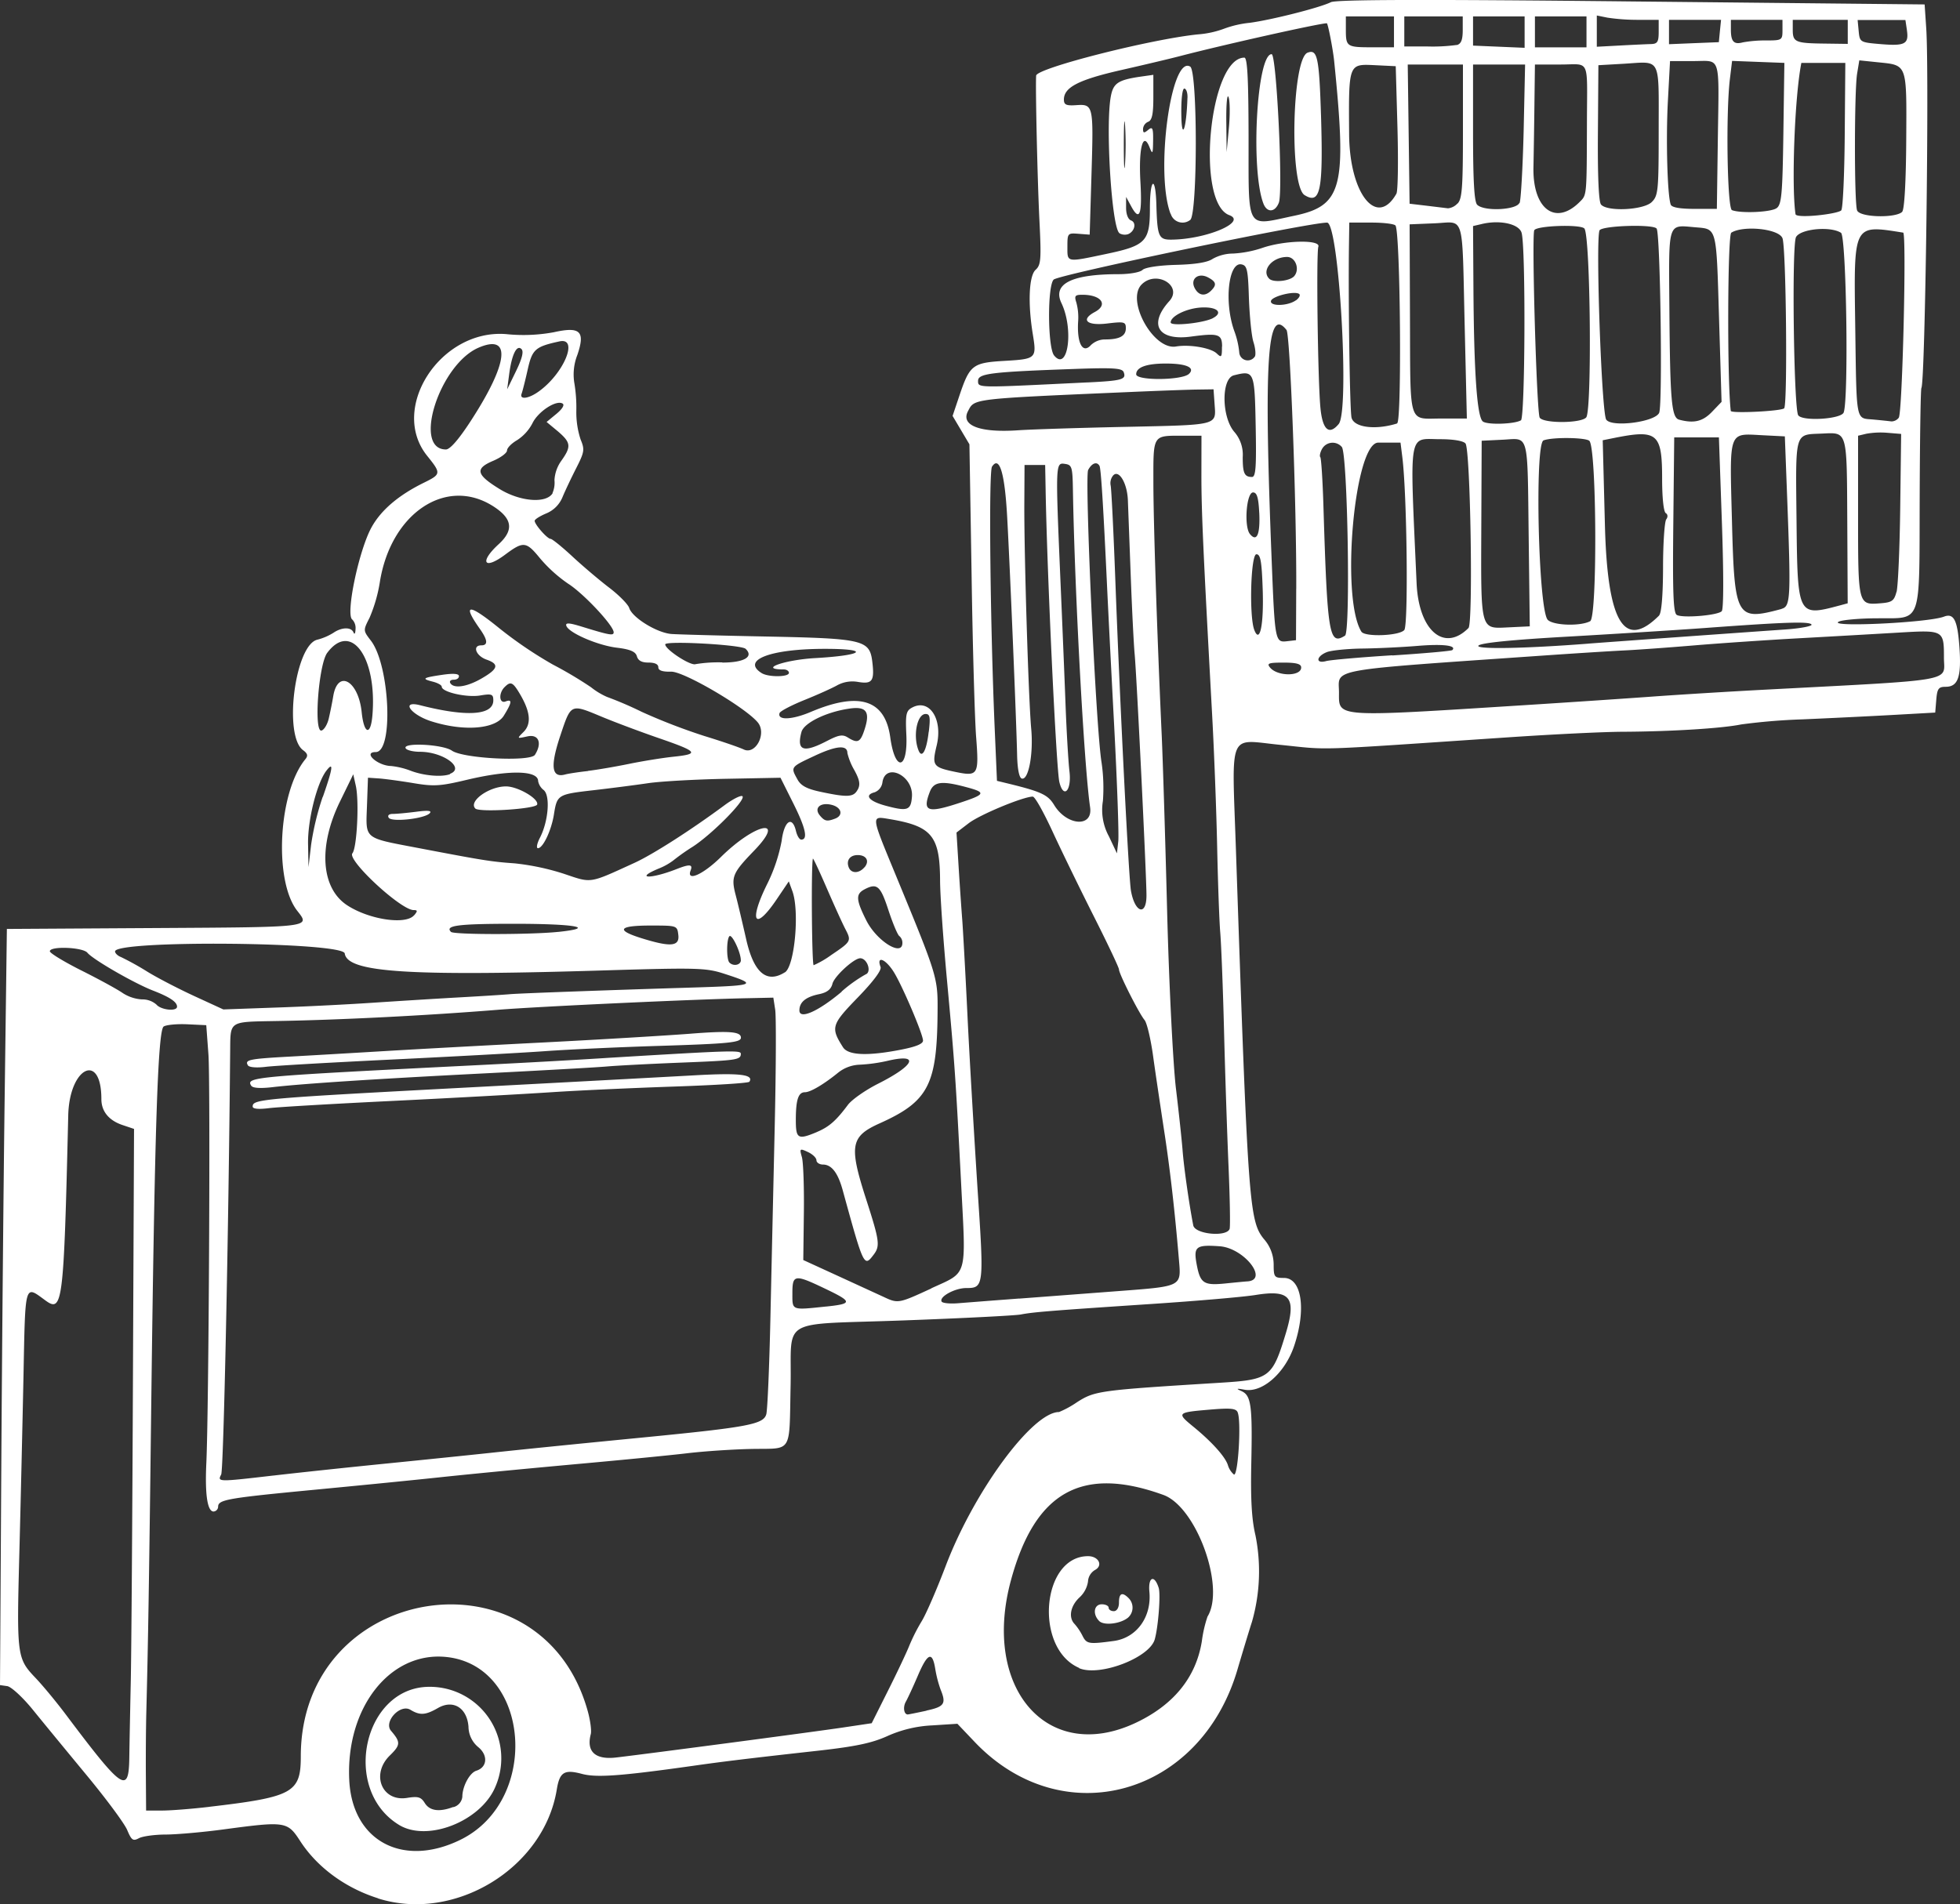 <svg id="Calque_1" data-name="Calque 1" xmlns="http://www.w3.org/2000/svg" viewBox="0 0 570.15 553.99"><rect x="0" y="0" width="570.15" height="553.99" fill="#333333" stroke="none"/><defs><style>.cls-1{fill:#fff;}</style></defs><path class="cls-1" d="M110.42,552.51c-9.47-3-17.66-9-22.6-16.64-3.71-5.72-4.25-5.8-22.32-3.38-6,.81-13.62,1.48-16.82,1.49s-6.7.49-7.78,1.07c-1.7.91-2.15.59-3.4-2.39-.79-1.89-6.06-9-11.72-15.85s-12.7-15.4-15.66-19.06S3.8,491,2.62,490.8L.5,490.5l.37-62c.2-34.1.65-83.6,1-110l.63-48,43.25-.26c45.75-.27,45-.18,41.23-5-6.89-8.76-5.53-34.51,2.33-44.1.85-1,.69-1.67-.65-2.65-5.74-4.2-2.35-30.56,4.13-32.14a16.7,16.7,0,0,0,4.68-2c2.47-1.69,5.21-1.73,5.87-.1.28.69.54.27.58-.94a3.59,3.59,0,0,0-.92-2.81c-2.07-1.28,1.89-20.25,5.61-26.91,2.78-5,7.89-9.32,15.14-12.89,5.1-2.51,5.13-2.72,1-7.86-11.11-13.83,3.91-36.95,23-35.4a48.62,48.62,0,0,0,13.86-.55c7.69-1.72,9.18-.28,6.84,6.6a15.58,15.58,0,0,0-.92,7.92,43.62,43.62,0,0,1,.62,8.3,25.43,25.43,0,0,0,1.25,8.4c1.22,2.91,1.11,3.63-1.28,8.32-1.44,2.83-3.24,6.63-4,8.46a8.68,8.68,0,0,1-4.75,4.73c-1.85.78-3.36,1.74-3.34,2.15.05,1.12,3.68,5.23,4.63,5.24.46,0,3.31,2.31,6.34,5.12s7.85,6.9,10.71,9.08,5.49,4.85,5.83,5.92c.9,2.84,8.14,7.27,12.34,7.56,2,.14,14.52.48,27.84.74,27.92.56,29.75,1,30.52,7.29.69,5.64,0,6.59-4.05,5.93a9.3,9.3,0,0,0-6.1.93c-1.42.82-5.71,2.75-9.53,4.29s-7.1,3.25-7.29,3.83c-.72,2.16,3.62,2,9.27-.42,14-5.88,21.43-3.45,22.93,7.48,1.39,10.14,5.15,9.55,4.68-.74-.28-6-.08-7,1.69-7.93,5.05-2.7,9,3.4,7.12,11.09-1.4,5.84-1.09,6.28,5.53,7.65s6.8.81,5.95-10.33c-.38-4.95-1-26.1-1.31-47l-.63-38-2.45-4.13-2.45-4.13,1.95-5.8c3.05-9.07,3.83-9.67,13.23-10.22,9.13-.53,9.31-.7,8.16-7.73-1.48-9-1.13-17,.81-18.76,1.56-1.41,1.68-3,1.11-14.4s-1.19-38.86-.95-42.1c.16-2.18,33.27-10.59,47.09-12a27.64,27.64,0,0,0,7.5-1.62A30.11,30.11,0,0,1,364,6.87c6.38-.84,20.52-4.43,23.64-6C389.16.1,414.47,0,475.08.65l85.28.87.47,7c.9,13.33-.31,102.82-1.41,104.6-.22.35-.44,14.75-.5,32-.12,37.53.83,34.85-12.35,35-5,0-10,.46-11.09.93-4.09,1.76,25.83.38,30.5-1.41,2.87-1.1,3.93,1,4.49,8.72.63,8.78-.35,11.69-4,11.69-2.06,0-2.45.54-2.72,3.75l-.31,3.75-12.5.7c-6.87.38-18.57.95-26,1.27A177.7,177.7,0,0,0,507,211c-5.59,1.14-20.17,2.05-34,2.13-5.77,0-20.62.74-33,1.57-59.59,4-51.88,3.77-67.29,2.22-15.12-1.52-13.87-4.48-12.7,30.16,3.51,103.42,3.86,108.25,8.1,113.58a11.28,11.28,0,0,1,2.89,7.51c0,3.61.2,3.87,3,3.87,5.17,0,6.54,9.19,2.94,19.83-2.63,7.8-9.2,13.61-14.34,12.7-2.46-.44-2.64-.36-1,.38,2.85,1.24,3.25,4.14,2.89,21.09-.22,10.42.12,16.29,1.21,20.86a53.32,53.32,0,0,1-1,25.14c-.8,2.47-2.71,8.77-4.25,14-10.81,36.7-50.68,47.79-76.23,21.2L279,501.75l-7.31.47a35.88,35.88,0,0,0-13.1,3.13c-4.44,2-9.1,3-19.95,4.22C219,511.75,210.7,512.75,202,514c-21.27,3-28,3.45-32.24,2.33-5.12-1.37-6.47-.52-7.3,4.57-3.74,22.89-29.72,38.71-52,31.66Zm24-17c23.38-11.44,20.36-50.67-4.1-53.19-16.35-1.69-29.29,14.76-28.22,35.89.89,17.64,15.56,25.5,32.32,17.3Zm-18-4.43C99.7,520.7,106.3,491,125.42,491a20.8,20.8,0,0,1,19.16,29.13c-4.22,10-19.79,16.15-28.08,11ZM132.43,526a3.52,3.52,0,0,0,2.56-3c0-3,2.11-7,4.1-7.6,3.15-1,3.43-4.47.55-6.84a7.82,7.82,0,0,1-2.86-5.95c-.42-5.51-4.46-8-8.9-5.43-3.62,2.08-5.22,2.18-8,.5-3-1.79-7.85,3.53-5.63,6.12,2.83,3.31,2.79,4.11-.35,7.18-5.59,5.47-2.3,13.51,5,12.34,3.22-.52,4.07-.27,5.17,1.5,1.43,2.29,4.23,2.67,8.28,1.14Zm-71.05-.09C85.73,523.06,88,521.81,88,511.25c0-50.63,70.21-61.55,83.52-13,.71,2.61,1.09,5.55.83,6.53-1.33,5.09,1.31,7.5,7.42,6.78,10.38-1.23,57.56-7.47,66-8.73l8.3-1.24,4.78-9.54c2.64-5.25,5.4-11.11,6.15-13a54,54,0,0,1,3.62-7.15c1.24-2,4.37-9.21,6.95-16,8.28-21.81,25.26-44.85,33-44.85a28.65,28.65,0,0,0,5.29-2.9c5.17-3.27,6.37-3.44,41.59-5.62,14.39-.89,15.17-1.48,19.08-14.36,3.17-10.47,1.33-12.81-8.82-11.17-3.44.56-16.83,1.72-29.76,2.58-30.1,2-34.85,2.39-38.5,3.09-1.65.32-17,1.1-34.17,1.73-36.77,1.36-32.38-1.19-32.8,19-.42,20,.68,18.18-11.2,18.39-5.41.1-13.88.66-18.83,1.25s-18.67,1.93-30.5,3-30.5,2.83-41.5,4-27.2,2.74-36,3.58c-26,2.48-28.5,2.92-28.5,5A1.44,1.44,0,0,1,62.63,440c-1.8,0-2.54-4.94-2.11-14.1.72-15.22,1.21-110.73.61-118.9l-.63-8.5-5.5-.26c-3-.14-6.13.15-6.89.65C46.42,300,45.48,328.82,44.47,411c-.62,50.62-.88,66.91-1.41,87.5-.11,4.4-.17,12.61-.13,18.25L43,527h4.64c2.55,0,8.74-.49,13.75-1.08ZM38.11,511.75c.06-4,.25-14,.43-22.25s.46-47.81.63-87.91l.32-72.91-3.36-1.13c-4-1.35-6.14-4-6.14-7.54,0-13.85-9.31-9.29-9.64,4.72-1.3,55-1.62,57.52-6.67,53.83-6.09-4.44-5.8-5.44-6.35,22.11-.27,13.1-.8,36.2-1.2,51.32-.79,30.17-.72,30.72,4.78,36.5,2.09,2.2,6,6.93,8.69,10.51,16.59,22.08,18.34,23.29,18.51,12.74Zm292.58-10.19c11.15-5.2,17.72-13.26,19.42-23.83a37.34,37.34,0,0,1,1.64-7.15c5.26-8.52-3.22-31.93-12.83-35.41-23.7-8.57-37.35-.94-44.34,24.82-8.54,31.42,10.6,53.44,36.11,41.57ZM314.42,485.5c-13.14-5.64-11-32.51,2.59-32.51,3.05,0,4.44,2.69,2.05,4a4.15,4.15,0,0,0-2.07,3.39,7.87,7.87,0,0,1-2.5,4.64c-2.64,2.48-3.24,5.86-1.38,7.72a16.54,16.54,0,0,1,2.3,3.45c1.2,2.35,1.8,2.45,9.08,1.47,6.66-.9,11.06-7,10.36-14.32-.41-4.33,1.45-5.09,2.71-1.12.6,1.91-.13,11.39-1.16,15-1.55,5.36-16.08,10.89-22,8.35Zm5.83-13.64c-2-2-1.53-4.87.75-4.87,1.1,0,2,.45,2,1s.67,1,1.5,1,1.5-.94,1.5-2.5q0-4.1,2.8-1.3a3.9,3.9,0,0,1-.15,5.67c-2.19,1.82-7,2.39-8.4,1ZM270,497.91c5.24-1.12,5.8-2,4.11-6.12a34.53,34.53,0,0,1-1.55-6c-.84-5.23-2.22-4.69-5.08,2-1.35,3.16-2.92,6.55-3.48,7.54-.89,1.56-.57,3.71.56,3.71.21,0,2.66-.49,5.44-1.09ZM80,429.54c6.87-.8,21.71-2.38,33-3.51s24.78-2.52,30-3.08c10.55-1.13,22.11-2.3,44.5-4.49,30.69-3,35.09-3.84,35.91-6.77.34-1.21.88-13.67,1.19-27.7s.88-39.22,1.26-56,.44-32.07.14-34l-.54-3.5-7.48.16c-15.27.3-60.87,2.42-72.48,3.36-20.73,1.68-46.51,3-65.67,3.3-12.52.22-12.3.07-12.37,8-.46,53.44-1.92,122.57-2.62,123.92-1.13,2.18-1,2.18,15.17.3ZM74,322.19c0-2.19,2-2.36,66.5-5.77,26.4-1.4,54.3-2.9,62-3.33,13.11-.74,17.33-.25,16,1.86-.25.41-10,1-21.74,1.4S169,317.47,161,318s-28.68,1.68-46,2.52-33.64,1.79-36.25,2.12c-3.06.38-4.75.22-4.75-.47Zm-.38-6C72,313.56,73,313.47,142,310c10.73-.54,26.7-1.42,35.5-2,35.8-2.16,38.5-2.25,38.5-1.19,0,1.79-1.05,1.94-17.5,2.59-8.8.35-18.47.85-21.5,1.12s-19,1.16-35.5,2c-32.66,1.66-52.85,3-61.61,4-3.57.43-5.86.29-6.27-.38Zm-1-6c-1-1.63.31-1.9,12.41-2.56,6.33-.35,18.7-1.07,27.5-1.6s29.5-1.66,46-2.5,35.49-2,42.19-2.5c11.85-.95,15.31-.7,15.31,1.1,0,1.42-3.46,1.76-24,2.4-10.72.33-25.57,1-33,1.53s-27.67,1.62-45,2.46-33.59,1.77-36.14,2.09c-2.7.34-4.9.17-5.27-.42Zm287.93,101c-.46-1.2-2-1.36-8.21-.83-9.46.8-9.6.95-4.75,4.92,5.39,4.4,9.33,8.78,10.09,11.2a5.77,5.77,0,0,0,1.74,2.74c1.2.77,2.21-15.24,1.13-18ZM240.85,380.36c7.73-.81,7.69-1.37-.4-5.23-8.82-4.22-9.45-4.13-9.45,1.37,0,5.07-.37,4.92,9.86,3.85ZM297,378.05l28.5-2.16c19-1.44,18.61-1.26,17.94-9.17-1.23-14.59-2.66-27-4.41-38.22-1-6.6-2.42-16.05-3.1-21s-1.8-9.67-2.49-10.5c-1.62-1.94-7.44-13.45-7.44-14.72,0-.53-3.28-7.45-7.28-15.38s-9.39-19-12-24.65S301.57,232,300.92,232c-2.75,0-15.35,5.23-18.62,7.73l-3.56,2.72.68,11c.38,6.07.85,12.61,1,14.53s.87,14.3,1.5,27.5,2,35.93,2.93,50.5c1.91,28.54,1.86,29-3.29,29-3.33,0-8,2.58-7.13,3.95.28.45,2.42.66,4.77.47s10.34-.81,17.76-1.37Zm-25.58-3c10.7-4.92,10.09-2.79,8.67-30.37-1.6-31-1.86-34.78-4.13-59.4-1.08-11.67-2-24.72-2-29-.07-12.87-2.42-15.69-14.7-17.74-5.43-.9-5.47-1.33,1.6,15.8,12.51,30.33,12.46,30.19,12.37,40.67-.17,20.88-2.71,25.71-16.86,32.06-8.46,3.8-8.94,6.48-3.94,22,3.94,12.21,4.14,13.67,2.19,16.23-2.78,3.66-2.86,3.49-9-18.86-1.38-5-3.23-7.39-5.73-7.39-1,0-1.88-.56-1.89-1.25s-1.12-1.77-2.49-2.4c-2.38-1.11-2.46-1-1.74,1.5.41,1.46.67,8.79.57,16.29l-.17,13.64,10.17,4.66,13.17,6.05c4.25,2,4.38,1.94,13.92-2.45Zm91.83-2c6.5-.31-.84-9.74-8-10.23-6.93-.48-7.63.09-6.61,5.45s2.07,6,8.28,5.38c3.05-.31,5.89-.58,6.3-.6Zm-5.06-15.29c.22-.69.08-8.9-.32-18.25s-1-27.13-1.31-39.5-.82-25.2-1.1-28.5-.68-14.55-.9-25-.88-27.78-1.47-38.5c-2.62-48-3.12-59.2-3.11-69.75L350,127h-5.41c-8.87,0-8.58-.46-8.58,13.49,0,10.92,1,42.56,2.44,74,.27,6,1,28.78,1.55,50.5s1.75,45.13,2.58,52,1.7,15,1.93,18c.38,4.91,1.9,15.61,3.1,21.75.5,2.6,9.79,3.47,10.59,1ZM238.13,329.58c3.53-1.49,5.54-3.24,9-7.87,1.14-1.54,5.1-4.31,8.78-6.17,10.66-5.37,12.22-8.84,3-6.72A46.66,46.66,0,0,1,250.5,310a10.64,10.64,0,0,0-6.17,2.3c-4.25,3.45-8.09,5.71-9.69,5.71-1.92,0-2.64,2.2-2.64,8.08,0,5.47.6,5.82,6.13,3.5Zm24.7-24c4.18-.83,6.17-1.66,6.17-2.59,0-1.86-6.08-16.12-8.53-20s-5.1-4.76-3.82-1.43c.36.93-2.1,4.21-6.63,8.89-7.68,7.92-7.93,8.74-4.3,14.47,1.51,2.39,7.25,2.61,17.11.66Zm-17.52-16.86a41.17,41.17,0,0,1,7-5c1.83-.66.47-4.69-1.58-4.69-1.82,0-7.53,5.24-8.08,7.42-.4,1.62-1.55,2.52-3.75,3-4,.8-5.86,2.33-5.86,4.76,0,2.72,5.48.3,12.31-5.45ZM52,293.12c0-1.38-2.12-2.8-7-4.69-5.43-2.11-17.43-9-19.07-11-1.34-1.63-10.93-2-10.93-.43,0,.54,4.16,3.07,9.25,5.62s10.45,5.48,11.91,6.51A11.55,11.55,0,0,0,41.78,291,6.2,6.2,0,0,1,46,292.5c1.33,1.6,6,2.08,6,.62ZM108.5,292c7.7-.51,19.18-1.23,25.5-1.58s13-.77,14.89-.94c2.75-.24,28.48-1.18,52.11-1.9,19.65-.6,20.17-.81,10-4.1-5-1.62-7.9-1.71-32-1-59.54,1.87-77.42.76-78.22-4.85-.48-3.36-66.81-3.95-66.81-.59,0,.55.79,1.29,1.75,1.65A83.62,83.62,0,0,1,43.47,283c3.28,2,9.58,5.22,14,7.24l8,3.68L80,293.4c8-.25,20.8-.89,28.5-1.4Zm120.32-8.86c2.86-1.81,4.32-18,2.14-23.74l-1-2.74-3.49,5.17c-6.41,9.52-8.27,6.68-2.84-4.32a48.22,48.22,0,0,0,4.25-12.64c.72-5.81,3.08-7.44,4.16-2.86.33,1.38,1,2.5,1.54,2.5,2,0,1.3-3.31-2.29-10.5l-3.75-7.5-16,.31c-8.8.17-18.92.74-22.5,1.27s-10.77,1.46-16,2.06c-10.33,1.19-10.49,1.28-11.42,7.11-.74,4.6-3.18,9.75-4.63,9.75-.55,0-.29-1.38.58-3.06,2.46-4.76,3.05-12.22,1.09-13.85a4.33,4.33,0,0,1-1.62-2.61c0-3.15-8.4-3.3-20.67-.39-7.81,1.86-9.64,2-15.83.94-3.85-.63-8.35-1.24-10-1.34l-3-.2-.29,8.2c-.35,9.83-1.12,9.19,14.79,12.23,19.05,3.63,21.23,4,28.19,4.49a70.77,70.77,0,0,1,14.2,3c8.32,2.79,7.19,3,20.6-3.13,5.3-2.41,16.47-9.56,26.21-16.77,2.59-1.92,5-3.08,5.27-2.58.77,1.24-8.9,11-14.47,14.62a61.6,61.6,0,0,0-5.67,4,18.07,18.07,0,0,1-4.25,2.37c-7.23,3-2.36,3.13,5.23.14,3.78-1.48,4.74-1.39,4.05.4-1.3,3.39,3.6,1.23,8.79-3.88,10.14-10,19.19-11.72,9.68-1.87-6.35,6.58-6.77,7.62-5.32,13.11.67,2.55,2,8.24,3,12.64q3.3,14.69,11.29,9.63Zm-115.25-45c-.41-.67.08-1.11,1.23-1.11s4.12-.29,6.81-.63c3.45-.45,4.6-.32,3.89.44-1.5,1.6-11.1,2.65-11.93,1.3Zm25.2-2.68c-2.08-2.08,4-6.44,8.93-6.43,3.43,0,9.6,3.6,9.05,5.28-.43,1.29-16.79,2.34-18,1.15ZM216,279.61c0-2.28-2.58-7.7-3.31-7-.88.88-.89,6.81,0,7.68,1.18,1.18,3.33.71,3.33-.72ZM242.43,278c5.71-3.86,5.78-4,3.95-7.52-.84-1.61-3.28-7-5.42-11.93s-3.93-8.78-4-8.5c-.53,2.3-.3,31,.23,31a27.78,27.78,0,0,0,5.23-3.05ZM263,274.57a2.54,2.54,0,0,0-.89-2c-.48-.3-1.91-3.7-3.18-7.56-2.33-7.13-3.3-7.95-7-6-2.54,1.37-2.44,3,.57,9s10.5,10.68,10.5,6.56Zm-65.18-2.31c-.32-2.74-.36-2.75-8.07-2.75-9.27,0-10.25,1.3-2.75,3.65,8.56,2.68,11.21,2.46,10.82-.9Zm-35-.89C174.28,270.17,168,269,150,269c-16.25,0-20.16.5-18.31,2.36.83.83,23.2.83,31.13,0ZM121,266.51c1-1.22,1-1.5-.19-1.5-3.71,0-19.42-14.57-17.8-16.51,1.33-1.61,2-15.07,1-19.62l-.75-3.37-3.9,8c-6.33,13-5.47,25.13,2.12,30.1,6.39,4.19,17.09,5.78,19.48,2.9Zm213-5.76c0-5.76-2.85-64-3.44-70.24-.26-2.75-.77-12.88-1.13-22.5s-.74-19.65-.84-22.27c-.22-5.32-2.93-9.42-4.54-6.82a3.49,3.49,0,0,0-.48,2.5c.21.6.84,13.24,1.39,28.09,1.35,36,3.88,86.29,4.53,89.9,1.16,6.45,4.51,7.44,4.51,1.34Zm-82-8.2c1.5-1.8.54-3.54-2-3.54-2.25,0-3.39,1.54-2.62,3.55.71,1.86,3,1.86,4.58,0ZM94.41,232.09c2.93-8.39,3.22-10.49,1-7.59-2.77,3.66-5.44,14.43-5.3,21.37l.13,6.64L91,246a79.5,79.5,0,0,1,3.37-13.93Zm230.2-20.58c-.87-16.5-1.82-35.18-2.11-41.5-1.09-23.22-1.74-33.52-2.17-34.25-.77-1.33-2.22-.8-3.29,1.2s2.19,74.78,3.91,85.22a51.08,51.08,0,0,1,.38,11.08,16,16,0,0,0,1.76,10.33l2.32,4.92.39-3.5c.21-1.93-.33-17-1.19-33.5Zm-7,23.62c-1.73-11.56-4.49-62.64-5-92.12-.11-7-.28-7.53-2.37-7.82-2.71-.39-2.72-.12-1.27,33.82.54,12.37,1.21,28.8,1.5,36.5s.8,16.36,1.14,19.25c.64,5.54-1.74,8-2.95,3-.88-3.6-3.58-60.64-4-85.25l-.13-7h-6l-.06,11c-.09,14.53,1.22,57.21,2,65.73.68,7.36-.8,15.16-2.77,14.49-.74-.25-1.24-2.85-1.33-6.81-.2-9.7-2.13-55.78-2.91-69.63-.71-12.55-2.25-17.56-4.39-14.29-1,1.51-.53,45.71.79,76.41l.65,15,3.5.85c9.37,2.3,11.33,3.22,13.12,6.16,3.73,6.13,11.36,6.62,10.47.68Zm-74.17,3.27c2.45-.94,1.87-3.28-1-4-3.29-.83-5.25.91-3.46,3.07,1.4,1.69,2.09,1.84,4.45.93Zm22.34-6.4c.46-6.14-7.75-10.08-8.59-4.13a3.58,3.58,0,0,1-2.29,2.88c-3.09.81-1.63,2.59,3.2,3.89,6.39,1.72,7.38,1.38,7.68-2.64Zm13.72,1.87c7.73-2.54,8-3.06,2-4.65-7.14-1.91-9.39-1.6-10.55,1.46-2.16,5.66-.68,6.21,8.54,3.19ZM250,230c.81-1.52.59-2.83-1-5.74a18.57,18.57,0,0,1-2-4.93c0-2.43-3.19-2.17-9.47.77-7.13,3.33-7.07,3.25-5.08,6.86,1,1.87,2.74,2.79,6.72,3.64,7.89,1.68,9.64,1.59,10.81-.61Zm-118.56-4.65c4.4-1.69-2.05-6.39-8.76-6.39-2,0-3.82-.45-4.16-1-1.1-1.78,10.78-1.19,13.44.67,3.28,2.3,22.84,3.28,24.15,1.21,2.17-3.43,1.09-6.08-2.19-5.36-3.1.68-3.1.68-1.12-1.3,2.31-2.32,2-5.81-1-10.93-2.12-3.6-2.75-3.89-4.54-2.09s-1.54,4.87.3,4.16c2-.77,1.89.27-.51,4.14s-11.44,4.67-21,1.66c-6.09-1.91-9.11-6.16-3.36-4.71C136.29,208.88,144,208.36,144,204c0-1.8-.44-2-3.9-1.41-3.91.62-11.1-1-11.1-2.57,0-.45-1.18-1.11-2.62-1.47-3.37-.85-2.92-1.15,2.87-2,3.12-.45,4.75-.32,4.75.38s-.7,1.06-1.56,1.06-1.28.45-.94,1c1,1.64,4.75,1.11,8.92-1.27,5-2.85,5.42-4.24,1.63-5.57-3.11-1.08-4.25-4.16-1.54-4.16,2,0,1.88-1.53-.42-4.79-5.2-7.35-3.37-7.48,5.4-.39a119.87,119.87,0,0,0,15.85,10.78,117,117,0,0,1,11.07,6.58,20.84,20.84,0,0,0,4.65,2.82,105.54,105.54,0,0,1,10.1,4.34,173.3,173.3,0,0,0,18.34,7.07c4.95,1.51,10,3.25,11.32,3.87,3.47,1.69,6.78-4.64,4.11-7.86-3.64-4.38-21.5-14.85-25.18-14.76-2.56.06-3.75-.34-3.75-1.28s-1.11-1.37-2.88-1.37c-2,0-3-.59-3.36-1.85s-1.8-2-5.78-2.47c-5.63-.67-14.14-4.36-14.75-6.41-.28-.91.85-.85,4.45.26,8.17,2.52,9.33,2.72,9.33,1.66,0-1.94-8.75-11.28-13.2-14.11a41.54,41.54,0,0,1-8.2-7.39c-4.08-5-4.85-5.06-10.29-1-6.06,4.48-7.43,2.06-1.76-3.13,4.52-4.14,4-7.5-1.69-11.1-13.67-8.63-29.68,2.13-32.87,22.09a43.83,43.83,0,0,1-3,10.42c-1.88,3.69-1.88,3.7.38,6.64,5.53,7.17,6.64,32.43,1.42,32.43-3.87,0,.51,4,4.5,4.06a22.28,22.28,0,0,1,5.67,1.38c3.86,1.46,9,1.89,11.41,1Zm40.08-.83c2.75-.33,8.15-1.26,12-2.05s9.58-1.72,12.75-2.06c7.8-.81,7.32-1.47-4-5.38-5.37-1.85-12.84-4.65-16.61-6.22-9.28-3.86-9-4-12.21,5.57-2.94,8.85-2.5,12.26,1.46,11.18.88-.24,3.86-.71,6.61-1Zm99.16-11.39c.5-4.24.33-5.17-.92-5.17-2.47,0-3.73,6.26-2.11,10.48,1,2.67,2.37.31,3-5.31Zm-29.57,2.66c3.34-1.74,4.51-1.94,6-1,2.87,1.79,3.65,1.44,4.84-2.18,1.78-5.37.59-7-4.6-6.18-6.62,1-13,4.15-13.71,6.77-1.47,5.48.56,6.19,7.46,2.59Zm-145-6.4c.38-1.61,1-4.62,1.34-6.68,1.34-7.83,7.32-4.42,8.26,4.72.66,6.43,2.61,7,3.12.95,1.43-16.86-6.22-27.47-13.14-18.21-2.52,3.38-4,23.38-1.63,22.6.74-.24,1.66-1.77,2.05-3.38Zm347.89-4c12.37-.78,29-1.9,37-2.48s22.6-1.48,32.5-2c56.9-3,52.5-2.24,52.48-9.29,0-8.08-.07-8.11-13.14-7.34-6.24.37-19.22,1.11-28.84,1.64s-23.35,1.47-30.5,2.07-16.38,1.28-20.5,1.48-14.48.86-23,1.45c-64.56,4.5-60,3.68-60,10.81,0,7.3-1.61,7.19,54,3.66ZM230,196c0-.55-.68-1-1.5-1-7.6,0,.13-2.79,9.15-3.3,14.23-.81,16.2-2.7,2.8-2.69-15.89,0-24.37,3.27-18.4,7.05,1.95,1.23,7.94,1.19,7.94-.06Zm149-1.6c0-1-1.41-1.39-5.12-1.39-4.35,0-4.95.21-3.93,1.44,2.19,2.63,9.05,2.6,9.05,0ZM210.62,193c6.36,0,9.22-1.68,6.77-4-1.28-1.2-23.38-2.42-23.38-1.29,0,1.5,7.38,6.31,8.83,5.75a40.62,40.62,0,0,1,7.78-.51Zm194.88-2.07c9.34-.6,17.2-1.3,17.47-1.56,1.35-1.35-2.72-1.84-10.15-1.22-4.57.38-11.77.72-16,.77s-8.84.51-10.25,1c-3.2,1.22-3.48,3.51-.32,2.65,1.24-.34,9.9-1.1,19.25-1.69Zm57-3.44c5.52-.43,44.26-3.21,57.25-4.11,4.54-.31,8-1,7.71-1.44-.58-.95-7.53-.73-31,1-8.25.6-26.2,1.73-39.88,2.51-16.33.92-25.27,1.82-26,2.61-1.06,1.13,13.48.87,31.88-.56Zm-84.93-16c.1-24.22-1.76-73.9-2.83-75.25-5.64-7.17-6.65,8.76-4.29,67.75.9,22.62,1,23.19,4.36,22.81l2.69-.31.06-15Zm14.19,13.67c1.63-1,.75-52.85-.93-54.88a3.52,3.52,0,0,0-5.76.57c-.55,1-.78,2.1-.51,2.37s.69,6.74.92,14.38c1.15,37.5,1.65,40.5,6.28,37.56Zm-23.95-13.47c-.28-8.21-.64-10.2-1.83-10.2-1.64,0-2.15,18-.62,22,1.62,4.21,2.8-1.44,2.45-11.8ZM409,183.53c1.21-1.46.78-39.45-.57-50.27l-.53-4.25h-6.47c-6.95,0-11,45.17-4.91,55,1,1.61,11.07,1.22,12.48-.48Zm18.67-.57c1.39-1.39.57-52-.87-53.7-.62-.76-3.51-1.25-7.37-1.25-9.42,0-8.86-3.41-6.85,41.94.62,13.77,8,20.12,15.09,13Zm17.52-26c-.39-31.48.21-29.17-7.51-28.8l-6.17.3-.11,25c-.12,30.57-.36,29.69,7.85,29.3l6.25-.3Zm17.88,24c2.11-1.13,1.91-50.19-.23-52.46-1-1-10.73-1.14-13.34-.14s-1.51,49.48,1.24,52.22c1.65,1.65,9.5,1.9,12.33.38Zm20.05-1.68c.7-.7,1.13-5.86,1.15-13.95,0-7.06.44-13.36.93-14s.49-1.42-.14-1.81S484,145,484,139.53c0-13.27-1.35-14.41-14-11.87l-3.28.66.64,24.7c.73,28.38,5.59,36.47,15.79,26.27Zm18.21-1.21c.57-.57.59-10.5.06-25.75l-.87-24.83h-13l-.27,25.43c-.21,19.68,0,25.61,1,26.21,1.61,1,11.86.17,13.09-1.07Zm17.43-.71c2.62-.7,2.73-3.07,1.59-33l-.65-17.17-6.5-.33c-10-.51-9.58-1.75-8.89,24.8.74,28.42,1.22,29.29,14.45,25.74Zm17-1,2.22-.6-.12-23.89c-.14-26.69.11-25.83-7.37-25.49-8.06.36-7.66-1-7.39,25.46.29,27.73.33,27.82,12.66,24.52Zm16.43-3.87c.44-1.65.92-12.67,1.07-24.5l.27-21.51-3.9-.32a23.73,23.73,0,0,0-6.25.27L541,127v23.28c0,25.9,0,26,6.42,25.48,3.43-.26,4.05-.69,4.74-3.29ZM366.8,149.4c-.22-4.44-.67-5.9-1.8-5.9-1.94,0-2.68,10-.89,12.12,2,2.42,3,.07,2.7-6.22Zm-205.57-5.75a7.58,7.58,0,0,0,.56-3.72,10.65,10.65,0,0,1,2-5.65c2.94-4.13,2.8-5.29-1-8.55L159.5,123l2.86-2.36c1.75-1.45,2.44-2.62,1.78-3-1.84-1.13-7.13,2.34-8.76,5.74a13,13,0,0,1-4.46,4.91c-1.6.92-2.92,2.26-2.93,3s-1.8,2.05-4,3c-5.39,2.27-5,4,1.76,8.17,5.95,3.7,13.56,4.34,15.48,1.31Zm204.54-19.39c-.3-16.06-.41-16.32-6.35-14.83-3.66.92-3.61,12,.08,16.39a10.12,10.12,0,0,1,2.5,7.41c0,4.7.5,5.77,2.69,5.77,1.1,0,1.31-2.84,1.08-14.74Zm-228.36-1.51c11-16.92,11.94-25.5,2.31-21.37-11.35,4.87-19.29,29.62-9.5,29.62,1.18,0,3.71-2.9,7.19-8.25Zm190.71,1.67c26.94-.58,26.14-.38,25.7-6.53l-.31-4.39-5,.07c-2.75.05-11.53.37-19.5.72-46.18,2-45,1.9-46.91,5.53-2.24,4.19,3.39,6.36,14.53,5.6,3.91-.27,18.09-.72,31.5-1Zm61.8-.83c3.24-3.9.08-58.59-3.39-58.59-5.45,0-78.09,15.14-79.53,16.58-1.85,1.86-1.75,19.81.14,22.08,4,4.87,5.78-7.57,2.13-15.24C306.6,82.83,312.18,80,325.86,80c3.23,0,6.29-.54,7-1.24s4.61-1.33,9.74-1.47c5.7-.15,9.22-.73,10.68-1.76A12.28,12.28,0,0,1,359.19,74a32.07,32.07,0,0,0,8.53-1.65c6.44-2.22,17-2.45,16.28-.35-.63,1.89-.17,38.37.59,46.75.59,6.51,2.51,8.25,5.33,4.84Zm17-.21c1.39-.43.94-55.24-.47-57.52-.3-.48-3.44-.87-7-.87H393l-.1,6.75c-.22,16.11.25,47.94.75,50,.71,2.87,6.94,3.67,13.24,1.7Zm36-.82c1.23-.76,1.43-50.18.21-54.57-.73-2.65-6.44-3.88-11.78-2.54L429,66l.11,17.73c.15,25.23,1.07,38.1,2.8,39.17,1.56,1,9.25.7,11-.38Zm19-.89c1.69-2,1.24-52.1-.5-54.91-.83-1.34-14.09-.9-14.62.48-.77,2,.71,53.13,1.59,54.5,1.09,1.73,12.08,1.67,13.53-.07Zm21.24-1.42c1-2.67.32-51.76-.75-53.5-.85-1.37-16.09-.88-16.63.53-1.15,3,.6,52.76,1.94,55,1.47,2.4,14.4.73,15.44-2Zm15.33-.18,2.8-2.92-.74-24.59c-.79-26.51-.57-25.67-6.86-26.2-8.19-.69-7.76-2-7.58,23.47.2,27.06.62,31.91,2.84,32.5,4.28,1.15,6.86.53,9.54-2.26Zm54.35,1.68c1.06-1.3,2.31-53.68,1.28-53.84-14.62-2.31-14.37-2.78-13.95,27,.41,28.7.07,26.91,5.25,27.38,2.28.21,4.65.46,5.27.55a2.74,2.74,0,0,0,2.15-1.07Zm-126.28-27c-.79-33.13.16-29.91-8.74-29.55l-7.27.3.1,26.65c.13,32.33-.61,29.85,8.94,29.85h7.61Zm110.25,25.5c1.49-3.84.79-51.3-.78-52.29-3.12-2-11.8-1.14-13.08,1.25s-.65,49.75.63,51.82c1.14,1.84,12.46,1.17,13.23-.78ZM519.52,119c1-1.64.55-46.67-.51-49.46s-11.45-3.79-14.89-1.61c-1.1.7-1.22,43.41-.15,51.85.1.81,15,.06,15.55-.78ZM157,114.28c7.45-5.18,12-16,6.22-14.72-7.05,1.54-7.9,2.29-9.23,8.25-.7,3.13-1.49,6.25-1.75,6.94-.69,1.79,1.87,1.54,4.76-.47ZM152.2,101.8c-1.37-1.38-2.81,1.51-3.57,7.2l-.6,4.5,2.6-5.34c1.75-3.62,2.26-5.67,1.57-6.36Zm164.61,9.7c10.14-.5,11.38-.85,10.56-3-.44-1.16-3-1.33-14.2-.93-24.52.87-28.16,1.32-28.16,3.47s-.29,2,31.8.45Zm29.56-2.5c1.89-1.82-.79-3-6.72-3-5.65,0-8.64,1.08-8.64,3.13,0,1.89,13.37,1.79,15.36-.13Zm19.15-5c.34-.56.17-2.48-.4-4.25S364,92.23,363.8,87c-.26-8.36-.52-9.53-2.18-9.85-3.79-.73-5.06,11.07-2.09,19.34a24.61,24.61,0,0,1,1.46,6.25,2.47,2.47,0,0,0,4.53,1.23ZM356,101.1c0-3.7-1.07-4-9-2.95-9.58,1.32-12.54-3.49-6.35-10.32,4-4.45-3.77-9.13-8.05-4.84-4.64,4.64,3.45,19.2,10,18.05,3.91-.67,10.08.39,11.81,2,1.41,1.35,1.55,1.18,1.55-2Zm-38-.61a5.9,5.9,0,0,1,4-1.5c4.16,0,6-1,6-3.25,0-1.87-.43-2-5.5-1.38-5.9.69-7.76-1.1-3.5-3.37,3.95-2.12,1.85-5-3.65-5-2.13,0-2.38.32-1.75,2.25a16.47,16.47,0,0,1,.54,5.21c-.47,6.73,1.36,10,3.86,7Zm35.31-7.7c3.09-1.6,1.28-3.32-3.27-3.1-4.28.2-9,2.49-9,4.36,0,1.17,9.47.2,12.31-1.26Zm24.15-5.15c1-.74,1.42-1.6.91-1.92-1.44-.89-7.67.68-8.13,2-.56,1.69,4.87,1.6,7.22-.12Zm-24.66-2.85c1.7-1.7,1.5-2.57-.87-3.84-2.87-1.53-5.32.45-3.88,3.14,1.16,2.17,3,2.44,4.75.7ZM377,80.54c1.67-2,.34-5.55-2.09-5.55-4.36,0-7.6,3.94-5.2,6.33,1.21,1.22,6.07.69,7.29-.78Zm-54.5-6.47C333.8,71.69,335,70.42,335,60.94c0-8.9,1.63-9.91,1.88-1.16.27,9.33.65,10.22,4.44,10.17,10.15-.11,22.05-5.17,16.76-7.13C348.23,59.18,352.27,17,362.48,17c.87,0,1.19,6,1.22,23.06C363.75,67.82,362.69,66,377,63c14-2.94,15.32-8.2,11.6-45-.35-3.45-1.82-11-2.14-11-2.09,0-29.61,6.15-42.48,9.49-3,.79-10.9,2.66-17.5,4.16-12.27,2.8-16.5,5-16.5,8.55,0,1.5.67,1.82,3.5,1.63,5.06-.35,5.13-.05,4.54,19.67l-.54,18-3.25-.25C311.08,68,311,68.08,311,72c0,4.67-.44,4.58,11.46,2.08Zm3.65-6c-2.27-1.4-4.15-31.66-2.48-40,.72-3.6,2.13-4.55,8.12-5.47L336,22v6.54c0,4.89-.38,6.69-1.5,7.12a2.44,2.44,0,0,0-1.5,2.09c0,1.23.28,1.28,1.5.27s1.49-.65,1.43,3.13c-.05,3.94-.16,4.12-1.06,1.87-1.88-4.7-3.19.35-2.63,10.16.54,9.49-.24,11.58-2.66,7.12l-1.51-2.78,0,3.14c0,1.89.56,3.37,1.45,3.71,1.65.64,1.06,3.23-.9,4a3.15,3.15,0,0,1-2.47-.26Zm1.62-31.36c-.2-2.87-.36-.26-.36,5.79s.17,8.39.37,5.21a98.34,98.34,0,0,0,0-11ZM341,62.42c-4.5-11.83.1-46.28,5.72-42.81,2.19,1.35,2.15,43.2,0,44.61a3.59,3.59,0,0,1-5.67-1.8Zm4.93-33.68C346,27.23,345.56,26,345,26s-.94,3.16-.86,7.75c.13,7.75,1.49,3.93,1.78-5ZM368,59.41c-3.76-9.9-1.91-43.42,2.41-43.42,1.43,0,3.36,39.91,2.1,43.21-1.1,2.85-3.46,3-4.51.21ZM380,57c-4.46-2.76-3.69-39.69.86-41.44,2.88-1.1,3.38,1.27,3.93,18.76C385.41,55.77,384.56,59.8,380,57Zm156.12,4.37c.46-.46.91-10.28,1-21.83l.17-21-12.79,0c-2,10.17-2.88,36.07-1.7,44,.2,1.33,12.19,0,13.32-1.11Zm17.74.41c.63-.77,1.08-8.88,1.15-20.85.13-22.36.37-21.69-8.23-22.58l-5.42-.56-.64,3.87c-.82,4.94-.86,37.7,0,39.8s11.58,2.26,13.19.32Zm-36.53-1c1.42-1.08,1.69-4.09,1.94-21.75l.29-20.5-7.61-.29-7.6-.29-.64,5.29c-1.2,10-.77,37.57.6,38.13,2.54,1,11.42.62,13-.59Zm-92.84-1.32c1.32-1.32,1.57-4.67,1.57-21V19H410l.27,20.25.27,20.25,5,.59,6.18.75a4.34,4.34,0,0,0,2.75-1.41Zm18.06-.18c.38-1,.91-10.41,1.17-21L444.14,19H429v19.8c0,14.07.35,20.15,1.2,21,2,2,11.45,1.54,12.29-.55ZM460,59c2.12-2.12,2.06-1.5,2.13-23.5.05-18.64,1-16.5-7.63-16.5H447l-.13,10.25c-.06,5.64-.2,14.52-.3,19.75C446.35,61.09,453,66,460,59Zm21,0c1.86-1.86,2-3.33,2-20.89,0-21.55.83-20-10-19.34l-7.54.43-.14,19.63c-.1,12.48.23,20.1.9,20.9C468,61.88,478.64,61.36,481,59Zm19.21-18.51c.35-24.71,1-22.49-7.14-22.49h-6.77l-.63,11.75c-.59,11.08-.15,27.25.83,30,.29.83,2.64,1.25,6.93,1.25h6.49ZM406.71,56.57c.44-.79.57-9.45.3-19.25l-.5-17.83-6.13-.3c-7.64-.36-7.58-.53-7.43,20.16.13,17.32,8.1,27.29,13.76,17.22ZM357.88,28.49c-.41-1.1-.71,2-.66,7l.1,9,.65-7C358.33,33.64,358.29,29.59,357.88,28.49ZM406,9.49V5H392V8.82c0,5,.23,5.17,7.67,5.17H406Zm18.25,3.86C425.55,13,426,11.81,426,8.92V5H409v8.75l6.75,0a51.67,51.67,0,0,0,8.5-.44ZM444,9.56V5H429v8.5l7.5.32,7.5.32Zm18-.07V5H447v9h15Zm18.75,3.56c1.89-.05,2.25-.62,2.25-3.56V6h-5.88a58.87,58.87,0,0,1-9-.63L465,4.74v9.09l6.75-.36c3.71-.2,7.76-.39,9-.42Zm74.47-4-.45-3h-13.9l.31,3.25c.31,3.2.4,3.26,6.31,3.76,7.15.6,8.31,0,7.72-4Zm-54.41.23L501.14,6H486v7.09l7.25-.3,7.25-.29ZM514.26,12c4.61,0,4.75-.1,4.75-3V6H504V8.82c0,3.51.86,4.44,3.47,3.74a36.5,36.5,0,0,1,6.78-.56ZM538,9.49V6H522V8.91c0,3.57.75,3.9,9.25,4L538,13Z" transform="translate(-0.5 -0.23)"/></svg>